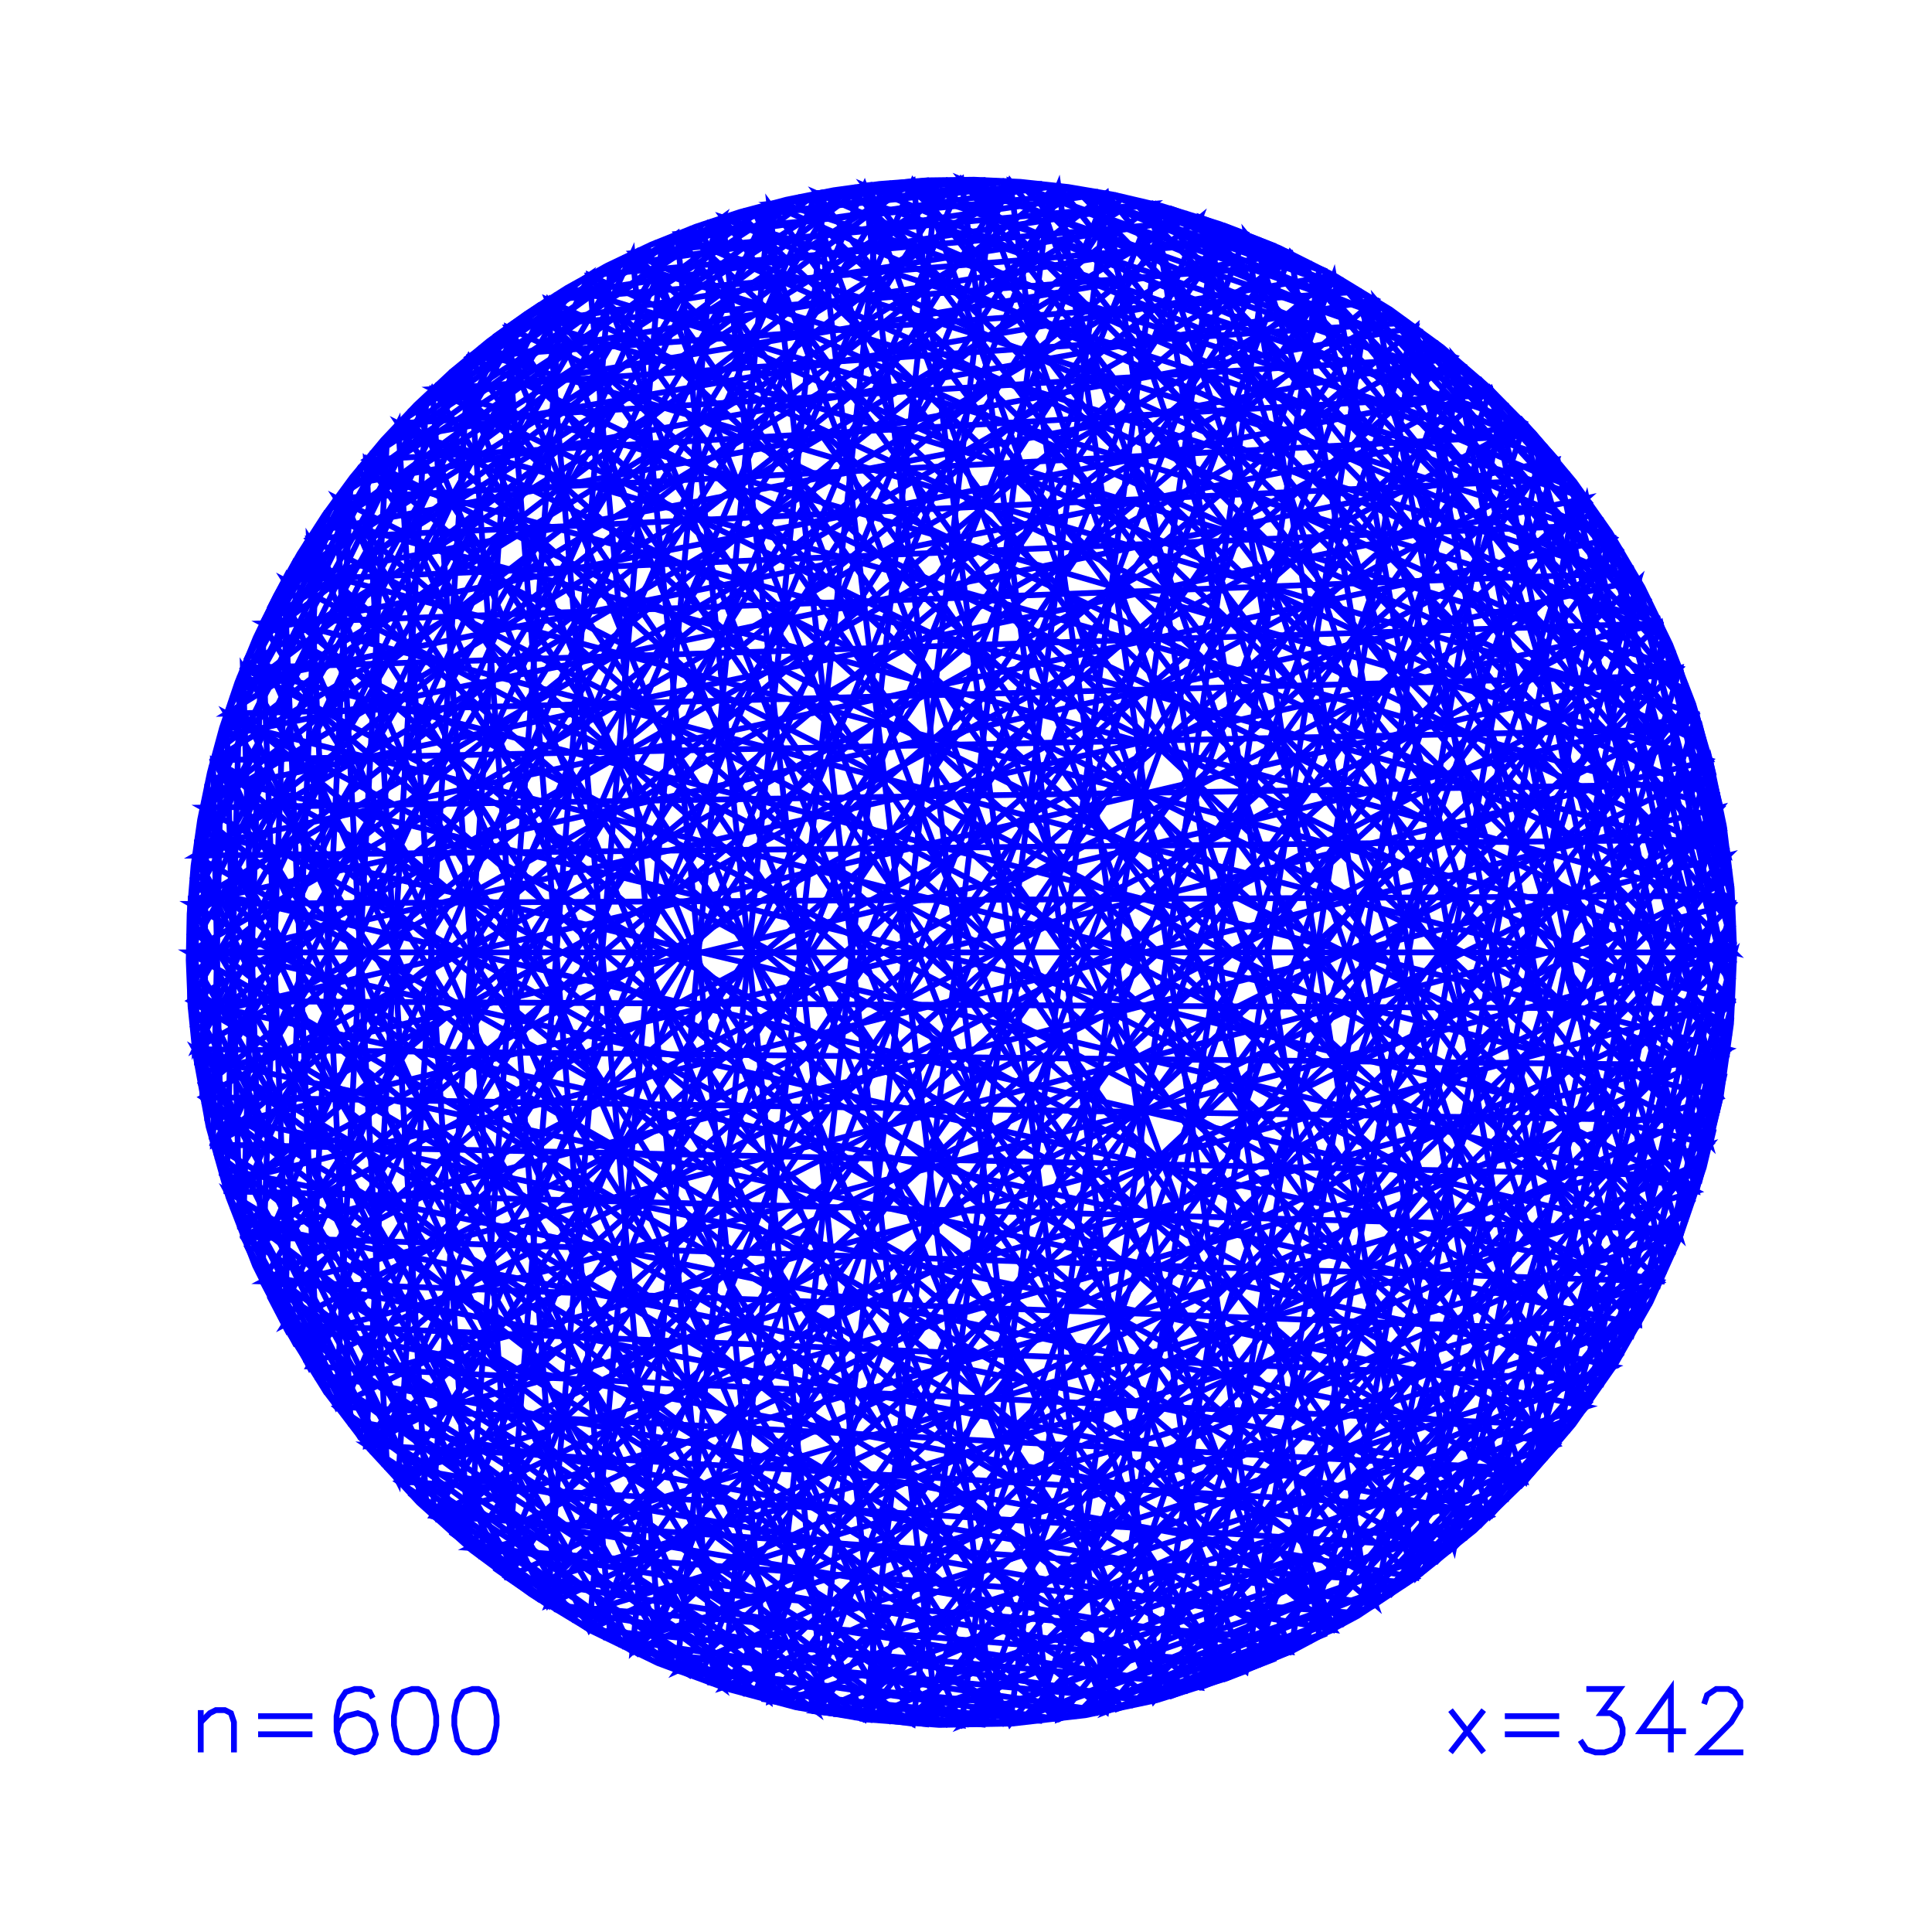 <?xml version="1.0" encoding="utf-8" ?>
<svg xmlns="http://www.w3.org/2000/svg" xmlns:cc="http://creativecommons.org/ns" xmlns:dc="http://purl.org/dc/elements/1.1/" xmlns:ev="http://www.w3.org/2001/xml-events" xmlns:inkscape="http://www.inkscape.org/namespaces/inkscape" xmlns:rdf="http://www.w3.org/1999/02/22-rdf-syntax-ns" xmlns:sodipodi="http://sodipodi.sourceforge.net/DTD/sodipodi-0.dtd" xmlns:xlink="http://www.w3.org/1999/xlink" baseProfile="tiny" height="10.0cm" version="1.2" viewBox="0 0 377.953 377.953" width="10.0cm">
  <defs/>
  <g fill="none" id="layer1" inkscape:groupmode="layer" inkscape:label="1" stroke="#0000ff" stroke-width="1.134" style="display:inline">
    <polyline points="57.164,261.909 339.272,186.319 338.758,173.864 337.219,161.494 334.668,149.293 331.241,137.701 326.749,126.073 321.315,114.855 314.974,104.122 308.002,94.248 300.009,84.683 291.256,75.808 282.097,67.919 272.023,60.577 261.379,54.09 250.237,48.502 238.672,43.85 227.128,40.265 217.932,38.112 208.994,36.59 199.604,35.577 190.546,35.158 181.48,35.282 172.062,35.99 163.079,37.221 153.818,39.074 144.691,41.501 136.088,44.363 127.325,47.887 118.8,51.952 110.87,56.347 102.905,61.422 95.571,66.754 88.286,72.764 81.39,79.218 74.911,86.089 68.873,93.352 63.514,100.666 58.604,108.288 53.984,116.525 50.041,124.69 46.462,133.43 43.436,142.377 41.062,151.127 39.152,160.377 37.865,169.352 37.098,178.765 36.917,187.83 37.279,196.89 38.234,206.286 40.803,220.407 44.699,234.221 49.888,247.603 56.137,260.103 63.729,272.283 72.198,283.4 81.927,293.952 92.319,303.296 103.844,311.851 115.796,319.094 128.712,325.351 142.164,330.355 155.661,333.981 169.81,336.391 183.746,337.438 198.096,337.168 212.356,335.54 226.397,332.566 240.093,328.275 252.98,322.866 265.636,316.097 277.288,308.382 288.462,299.373 298.473,289.622 307.771,278.689 315.79,267.243 322.888,254.768 328.633,242.029 333.283,228.45 336.623,214.492 338.626,200.279 339.272,186.319 36.909,186.319 263.681,317.246"/>
    <polyline points="265.048,316.447 324.883,121.949 262.306,54.608"/>
    <polyline points="263.681,55.392 36.909,186.319 112.5,317.246"/>
    <polyline points="111.133,316.447 324.883,250.689 113.875,54.608"/>
    <line x1="115.258" x2="88.113" y1="53.838" y2="72.916"/>
    <line x1="86.931" x2="310.399" y1="73.969" y2="275.181"/>
    <polyline points="311.322,273.895 291.581,296.525 202.318,35.809"/>
    <line x1="200.741" x2="47.526" y1="35.668" y2="130.665"/>
    <polyline points="46.951,132.14 44.309,233.036 329.23,240.497"/>
    <line x1="328.655" x2="37.44" y1="241.972" y2="173.668"/>
    <line x1="37.315" x2="37.208" y1="175.247" y2="195.812"/>
    <polyline points="37.315,197.391 37.208,176.826 320.572,113.487 284.457,302.806 191.257,35.171"/>
    <polyline points="192.839,35.212 150.493,39.887 321.327,114.878"/>
    <polyline points="322.068,116.277 159.762,334.822 181.76,337.367"/>
    <polyline points="183.342,337.425 150.493,39.887 316.578,265.985"/>
    <line x1="315.737" x2="337.873" y1="267.326" y2="165.801"/>
    <polyline points="337.65,164.234 38.102,167.371 243.744,45.754 39.299,213.091"/>
    <line x1="39.587" x2="335.631" y1="214.647" y2="219.298"/>
    <line x1="335.277" x2="334.522" y1="220.841" y2="223.916"/>
    <polyline points="334.12,225.447 188.091,35.138 294.992,79.418"/>
    <line x1="293.866" x2="252.46" y1="78.304" y2="323.112"/>
    <polyline points="251.024,323.778 84.6,76.113 37.58,172.091"/>
    <polyline points="37.738,170.516 234.808,330.101 249.581,324.43"/>
    <polyline points="248.132,325.066 207.039,36.33 97.953,307.69"/>
    <line x1="99.228" x2="270.43" y1="308.627" y2="59.528"/>
    <line x1="271.753" x2="320.572" y1="60.397" y2="113.487"/>
    <polyline points="319.802,112.103 51.298,121.949 318.219,263.276"/>
    <polyline points="319.017,261.909 339.272,186.319 188.091,337.5 42.061,225.447"/>
    <line x1="41.659" x2="332.819" y1="223.916" y2="230.015"/>
    <polyline points="333.269,228.497 304.578,89.952 152.029,39.502"/>
    <polyline points="153.568,39.132 41.659,223.916 222.613,333.506"/>
    <polyline points="224.152,333.136 304.578,89.952 42.912,144.141"/>
    <polyline points="43.362,142.623 41.659,223.916 298.297,82.828 71.603,282.685 41.273,222.381"/>
    <polyline points="40.904,220.841 334.522,148.722 252.46,49.526 147.435,331.931"/>
    <polyline points="148.962,332.349 188.091,337.5 81.189,79.418"/>
    <polyline points="80.076,80.543 123.721,49.526 296.105,292.095"/>
    <polyline points="294.992,293.22 188.091,337.5 334.12,147.19"/>
    <line x1="333.702" x2="123.721" y1="145.663" y2="49.526"/>
    <polyline points="122.292,50.208 37.208,195.812 103.114,311.358"/>
    <polyline points="101.809,310.461 328.655,241.972 338.741,198.969"/>
    <polyline points="338.866,197.391 37.208,195.812 320.572,259.151 284.457,69.832 317.406,108.003"/>
    <polyline points="318.219,109.362 51.298,250.689 319.802,260.534"/>
    <line x1="320.572" x2="104.428" y1="259.151" y2="60.397"/>
    <polyline points="103.114,61.28 37.208,176.826 122.292,322.43"/>
    <polyline points="120.87,321.734 320.572,259.151 255.311,50.904"/>
    <line x1="253.889" x2="37.208" y1="50.208" y2="176.826"/>
    <polyline points="37.117,178.407 99.228,308.627 256.725,321.022"/>
    <polyline points="258.132,320.296 216.419,37.816 37.042,179.988"/>
    <polyline points="36.984,181.57 225.688,332.75 259.531,319.555"/>
    <line x1="260.923" x2="158.208" y1="318.8" y2="38.12"/>
    <line x1="159.762" x2="54.113" y1="37.816" y2="116.277"/>
    <polyline points="54.854,114.878 150.493,332.75 192.839,337.425"/>
    <line x1="191.257" x2="284.457" y1="337.467" y2="69.832"/>
    <polyline points="283.232,68.829 331.872,233.036 38.771,162.669"/>
    <polyline points="39.027,161.107 77.884,82.828 91.724,302.806 36.943,189.485"/>
    <polyline points="36.918,187.902 324.883,121.949 47.526,130.665 338.079,205.267 107.084,313.965 216.419,37.816 178.598,337.202 55.609,259.151 284.457,302.806 77.884,289.81 41.659,223.916 252.46,49.526 328.655,130.665 338.079,167.371 107.084,58.672 216.419,334.822 178.598,35.436 55.609,113.487 284.457,69.832 77.884,82.828 41.659,148.722 252.46,323.112 328.655,241.972 338.079,205.267 166.006,36.76"/>
    <polyline points="164.441,36.999 44.309,233.036 65.782,275.181 219.523,38.441"/>
    <polyline points="221.07,38.779 336.594,157.99 299.375,288.65"/>
    <line x1="298.297" x2="162.878" y1="289.81" y2="335.383"/>
    <polyline points="164.441,335.639 44.309,139.601 305.58,281.46"/>
    <polyline points="306.57,280.225 338.079,167.371 210.175,36.76"/>
    <polyline points="211.74,36.999 44.309,139.601 329.23,132.14"/>
    <polyline points="329.79,133.621 298.297,289.81 71.603,89.952 83.452,295.435"/>
    <polyline points="82.315,294.334 252.46,323.112 147.435,40.707"/>
    <polyline points="145.912,41.141 71.603,89.952 334.908,222.381"/>
    <line x1="333.702" x2="123.721" y1="226.975" y2="323.112"/>
    <polyline points="125.157,323.778 84.6,296.525 100.514,63.087"/>
    <polyline points="101.809,62.177 328.655,130.665 123.721,323.112 150.493,39.887 54.854,257.76"/>
    <line x1="55.609" x2="314.012" y1="259.151" y2="269.981"/>
    <polyline points="313.13,271.295 338.973,176.826 324.202,120.52"/>
    <polyline points="323.505,119.099 55.609,259.151 197.583,35.436 39.587,157.99 40.55,219.298"/>
    <polyline points="40.213,217.751 310.399,275.181 141.373,330.101 310.399,97.457 141.373,42.537 310.399,275.181 234.808,42.537 99.228,64.011 37.117,194.231"/>
    <polyline points="37.042,192.65 216.419,334.822 258.132,52.342"/>
    <polyline points="256.725,51.615 99.228,64.011 270.43,313.11"/>
    <polyline points="271.753,312.241 320.572,259.151 338.973,176.826 51.979,252.118"/>
    <polyline points="52.676,253.539 55.609,259.151 62.169,102.657"/>
    <polyline points="63.052,101.343 338.973,176.826 177.018,337.094"/>
    <line x1="178.598" x2="73.647" y1="337.202" y2="87.534"/>
    <line x1="74.688" x2="260.923" y1="86.341" y2="53.838"/>
    <polyline points="259.531,53.083 225.688,39.887 116.65,319.555"/>
    <line x1="118.049" x2="216.419" y1="320.296" y2="334.822"/>
    <polyline points="214.862,335.111 132.437,326.884 161.319,37.527"/>
    <polyline points="162.878,37.255 298.297,82.828 213.303,335.383"/>
    <polyline points="211.74,335.639 44.309,233.036 70.601,281.46"/>
    <polyline points="69.611,280.225 338.079,205.267 306.57,92.413"/>
    <line x1="305.58" x2="44.309" y1="91.177" y2="233.036"/>
    <polyline points="44.806,234.54 260.923,53.838 91.724,302.806 115.258,318.8 236.311,329.604"/>
    <line x1="234.808" x2="338.443" y1="330.101" y2="202.122"/>
    <polyline points="338.27,203.695 207.039,36.33 128.049,47.572"/>
    <polyline points="129.506,46.951 107.084,313.965 96.687,306.739"/>
    <polyline points="95.431,305.775 315.737,105.312 159.762,37.816 322.068,256.361"/>
    <polyline points="321.327,257.76 150.493,332.75 183.342,35.212"/>
    <polyline points="181.76,35.27 159.762,37.816 194.421,337.367"/>
    <polyline points="196.003,337.293 276.953,308.627 53.387,117.684"/>
    <polyline points="52.676,119.099 55.609,113.487 62.169,269.981"/>
    <polyline points="61.299,268.658 276.953,308.627 234.808,42.537 249.581,48.208"/>
    <polyline points="251.024,48.86 84.6,296.525 275.667,309.551"/>
    <line x1="276.953" x2="314.882" y1="308.627" y2="103.98"/>
    <line x1="315.737" x2="130.968" y1="105.312" y2="46.345"/>
    <line x1="132.437" x2="330.334" y1="45.754" y2="135.108"/>
    <polyline points="330.862,136.601 178.598,337.202 45.319,236.037"/>
    <polyline points="45.847,237.53 132.437,45.754 38.102,205.267 38.531,164.234"/>
    <polyline points="38.308,165.801 315.737,105.312 337.873,206.837"/>
    <line x1="338.079" x2="210.175" y1="205.267" y2="335.878"/>
    <polyline points="208.608,336.101 60.444,105.312 68.634,278.979"/>
    <polyline points="67.67,277.723 269.097,313.965 327.459,244.904"/>
    <polyline points="326.838,246.36 169.143,36.33 309.461,96.181"/>
    <line x1="308.511" x2="269.097" y1="94.915" y2="313.965"/>
    <polyline points="267.756,314.807 225.688,39.887 108.425,57.831"/>
    <line x1="109.775" x2="91.724" y1="57.004" y2="302.806"/>
    <polyline points="92.949,303.809 331.872,233.036 65.782,97.457 219.523,334.196"/>
    <polyline points="217.973,334.517 260.923,318.8 301.493,86.341"/>
    <line x1="300.44" x2="65.782" y1="85.159" y2="97.457"/>
    <polyline points="66.72,96.181 169.143,336.308 309.461,276.457"/>
    <polyline points="308.511,277.723 269.097,58.672 327.459,127.734"/>
    <line x1="328.065" x2="60.444" y1="129.196" y2="267.326"/>
    <polyline points="59.603,265.985 150.493,332.75 123.721,49.526 42.479,226.975"/>
    <polyline points="42.912,228.497 304.578,282.685 298.297,289.81 41.659,148.722 43.362,230.015"/>
    <polyline points="43.827,231.528 336.594,157.99 197.583,337.202 89.306,71.876"/>
    <line x1="90.51" x2="243.744" y1="70.847" y2="45.754"/>
    <polyline points="245.213,46.345 315.737,267.326 280.75,305.775"/>
    <polyline points="279.495,306.739 107.084,58.672 38.102,205.267 281.996,67.839"/>
    <polyline points="280.75,66.862 315.737,105.312 245.213,326.293"/>
    <line x1="246.676" x2="107.084" y1="325.687" y2="313.965"/>
    <polyline points="108.425,314.807 225.688,332.75 123.721,323.112 42.479,145.663"/>
    <polyline points="42.061,147.19 188.091,35.138 227.219,332.349"/>
    <polyline points="228.746,331.931 252.46,323.112 334.522,223.916 84.6,296.525 37.58,200.546"/>
    <polyline points="37.738,202.122 234.808,42.537 126.6,324.43"/>
    <polyline points="128.049,325.066 207.039,336.308 338.27,168.943"/>
    <line x1="338.443" x2="234.808" y1="170.516" y2="42.537"/>
    <polyline points="236.311,43.034 115.258,53.838 288.068,299.721"/>
    <polyline points="286.875,300.762 197.583,337.202 138.372,329.091"/>
    <polyline points="139.87,329.604 115.258,53.838 336.289,156.437"/>
    <polyline points="335.968,154.887 310.399,275.181 289.25,298.668"/>
    <polyline points="290.421,297.603 39.587,157.99 335.631,153.34"/>
    <polyline points="335.277,151.797 334.522,148.722 291.581,296.525 50.631,249.253"/>
    <polyline points="49.98,247.81 141.373,42.537 65.782,97.457 44.309,139.601 46.951,240.497"/>
    <line x1="47.526" x2="312.233" y1="241.972" y2="100.038"/>
    <polyline points="311.322,98.743 291.581,76.113 202.318,336.829"/>
    <polyline points="203.893,336.672 141.373,330.101 172.288,35.966"/>
    <line x1="173.863" x2="291.581" y1="35.809" y2="76.113"/>
    <polyline points="290.421,75.035 39.587,214.647 233.3,330.582"/>
    <polyline points="231.787,331.048 334.522,223.916 40.904,151.797"/>
    <polyline points="40.55,153.34 39.587,214.647 85.76,297.603"/>
    <polyline points="86.931,298.668 310.399,97.457 40.213,154.887"/>
    <polyline points="39.892,156.437 115.258,318.8 288.068,72.916"/>
    <line x1="289.25" x2="310.399" y1="73.969" y2="97.457"/>
    <polyline points="307.547,93.659 60.444,105.312 159.762,334.822 54.113,256.361"/>
    <polyline points="53.387,254.954 276.953,64.011 234.808,330.101 310.399,97.457 335.968,217.751"/>
    <polyline points="336.289,216.201 115.258,318.8 88.113,299.721"/>
    <polyline points="89.306,300.762 197.583,35.436 336.594,214.647 76.807,288.65"/>
    <line x1="77.884" x2="240.788" y1="289.81" y2="44.62"/>
    <polyline points="242.269,45.179 331.872,139.601 133.912,327.459"/>
    <line x1="132.437" x2="45.847" y1="326.884" y2="135.108"/>
    <polyline points="46.391,133.621 298.297,82.828 304.578,89.952 78.974,290.958"/>
    <polyline points="80.076,292.095 123.721,323.112 296.105,80.543"/>
    <line x1="297.207" x2="304.578" y1="81.68" y2="89.952"/>
    <polyline points="303.562,88.738 132.437,326.884 330.334,237.53"/>
    <polyline points="330.862,236.037 178.598,35.436 73.647,285.104"/>
    <polyline points="72.619,283.9 132.437,326.884 38.102,167.371 94.185,67.839"/>
    <polyline points="95.431,66.862 315.737,267.326 130.968,326.293"/>
    <polyline points="129.506,325.687 107.084,58.672 96.687,65.899"/>
    <line x1="97.953" x2="207.039" y1="64.948" y2="336.308"/>
    <polyline points="205.467,336.498 169.143,36.33 170.714,36.14"/>
    <line x1="169.143" x2="49.343" y1="36.33" y2="126.278"/>
    <polyline points="48.722,127.734 269.097,313.965 169.143,36.33 66.72,276.457"/>
    <line x1="65.782" x2="300.44" y1="275.181" y2="287.479"/>
    <polyline points="301.493,286.297 260.923,53.838 158.208,334.517"/>
    <line x1="159.762" x2="194.421" y1="334.822" y2="35.27"/>
    <polyline points="196.003,35.345 276.953,64.011 314.882,268.658"/>
    <polyline points="317.406,264.635 284.457,302.806 184.924,337.467"/>
    <polyline points="186.507,337.492 51.298,121.949 57.963,109.362"/>
    <polyline points="57.164,110.728 339.272,186.319 188.091,35.138 81.189,293.22"/>
    <line x1="84.6" x2="338.601" y1="296.525" y2="172.091"/>
    <line x1="338.741" x2="328.655" y1="173.668" y2="130.665"/>
    <polyline points="326.838,126.278 169.143,336.308 170.714,336.498"/>
    <polyline points="172.288,336.672 141.373,42.537 203.893,35.966"/>
    <line x1="205.467" x2="169.143" y1="36.14" y2="336.308"/>
    <polyline points="167.573,336.101 60.444,267.326 68.634,93.659"/>
    <line x1="67.67" x2="269.097" y1="94.915" y2="58.672"/>
    <line x1="267.756" x2="225.688" y1="57.831" y2="332.75"/>
    <polyline points="230.269,331.497 71.603,89.952 41.273,150.257"/>
    <line x1="41.659" x2="332.819" y1="148.722" y2="142.623"/>
    <line x1="333.269" x2="304.578" y1="144.141" y2="282.685"/>
    <polyline points="303.562,283.9 132.437,45.754 214.862,37.527"/>
    <polyline points="213.303,37.255 298.297,289.81 46.391,239.016"/>
    <polyline points="48.116,243.441 60.444,267.326 159.762,37.816 178.598,35.436 302.534,87.534"/>
    <polyline points="299.375,83.988 336.594,214.647 221.07,333.859"/>
    <polyline points="237.809,329.091 197.583,35.436 286.875,71.876"/>
    <polyline points="285.672,70.847 243.744,326.884 39.299,159.547"/>
    <line x1="39.587" x2="85.76" y1="157.99" y2="75.035"/>
    <line x1="84.6" x2="125.157" y1="76.113" y2="48.86"/>
    <polyline points="126.6,48.208 234.808,330.101 99.228,308.627 119.456,51.615"/>
    <polyline points="120.87,50.904 320.572,113.487 338.973,195.812 63.052,271.295"/>
    <polyline points="63.948,272.6 47.526,241.972 175.44,35.668"/>
    <line x1="177.018" x2="338.973" y1="35.544" y2="195.812"/>
    <polyline points="339.065,194.231 99.228,308.627 105.751,313.11"/>
    <polyline points="104.428,312.241 320.572,113.487 255.311,321.734"/>
    <polyline points="253.889,322.43 37.208,195.812 273.067,61.28"/>
    <polyline points="274.372,62.177 328.655,241.972 123.721,49.526 225.688,39.887 36.984,191.068"/>
    <line x1="36.909" x2="112.5" y1="186.319" y2="55.392"/>
    <line x1="111.133" x2="324.883" y1="56.191" y2="121.949"/>
    <line x1="325.55" x2="291.581" y1="123.385" y2="296.525"/>
    <polyline points="292.729,295.435 71.603,282.685 145.912,331.497"/>
    <polyline points="144.394,331.048 334.522,148.722 84.6,76.113 100.514,309.551"/>
    <polyline points="94.185,304.798 38.102,205.267 243.744,326.884 90.51,301.79"/>
    <polyline points="75.741,287.479 65.782,97.457 156.658,38.441"/>
    <polyline points="155.111,38.779 336.594,214.647 332.354,231.528"/>
    <line x1="331.872" x2="133.912" y1="233.036" y2="45.179"/>
    <line x1="135.393" x2="77.884" y1="44.62" y2="82.828"/>
    <polyline points="78.974,81.68 304.578,282.685 152.029,333.136"/>
    <polyline points="153.568,333.506 41.659,148.722 222.613,39.132"/>
    <polyline points="224.152,39.502 304.578,282.685 297.207,290.958"/>
    <polyline points="293.866,294.334 252.46,49.526 82.315,78.304"/>
    <polyline points="83.452,77.202 71.603,282.685 334.908,150.257"/>
    <line x1="334.522" x2="231.787" y1="148.722" y2="41.59"/>
    <polyline points="233.3,42.056 39.587,157.99 142.881,330.582"/>
    <line x1="141.373" x2="326.201" y1="330.101" y2="247.81"/>
    <polyline points="325.55,249.253 291.581,76.113 50.631,123.385"/>
    <polyline points="49.98,124.828 141.373,330.101 65.782,275.181 331.872,139.601 38.771,209.969"/>
    <polyline points="39.027,211.531 77.884,289.81 91.724,69.832 266.406,57.004"/>
    <polyline points="265.048,56.191 324.883,250.689 47.526,241.972 338.079,167.371 166.006,335.878"/>
    <polyline points="161.319,335.111 132.437,45.754 72.619,88.738"/>
    <line x1="71.603" x2="292.729" y1="89.952" y2="77.202"/>
    <line x1="298.297" x2="329.79" y1="82.828" y2="239.016"/>
    <polyline points="328.065,243.441 60.444,105.312 167.573,36.536"/>
    <line x1="178.598" x2="45.319" y1="35.436" y2="136.601"/>
    <polyline points="44.806,138.098 260.923,318.8 331.375,234.54"/>
    <line x1="324.883" x2="339.263" y1="250.689" y2="187.902"/>
    <polyline points="339.238,189.485 91.724,69.832 115.258,53.838 39.892,216.201"/>
    <polyline points="38.531,208.404 38.102,167.371 107.084,313.965 279.495,65.899"/>
    <polyline points="278.228,64.948 207.039,36.33 269.097,58.672 169.143,336.308 49.343,246.36"/>
    <polyline points="48.722,244.904 269.097,58.672 216.419,37.816 118.049,52.342"/>
    <polyline points="116.65,53.083 225.688,332.75 339.197,191.068"/>
    <line x1="339.139" x2="216.419" y1="192.65" y2="37.816"/>
    <polyline points="217.973,38.12 260.923,53.838 331.375,138.098"/>
    <line x1="331.872" x2="337.41" y1="139.601" y2="162.669"/>
    <polyline points="337.154,161.107 77.884,289.81 135.393,328.018"/>
    <polyline points="136.88,328.562 243.744,45.754 239.301,44.075"/>
    <line x1="237.809" x2="197.583" y1="43.547" y2="337.202"/>
    <polyline points="199.163,337.094 338.973,195.812 313.13,101.343"/>
    <line x1="314.012" x2="55.609" y1="102.657" y2="113.487"/>
    <polyline points="56.38,112.103 51.298,250.689 57.963,263.276"/>
    <polyline points="58.776,264.635 284.457,69.832 184.924,35.171"/>
    <line x1="186.507" x2="51.298" y1="35.146" y2="250.689"/>
    <polyline points="56.38,260.534 51.298,121.949 47.526,241.972 200.741,336.97"/>
    <polyline points="189.674,337.492 51.298,250.689 47.526,130.665 175.44,336.97"/>
    <polyline points="173.863,336.829 291.581,296.525 64.859,98.743"/>
    <polyline points="63.948,100.038 47.526,130.665 312.233,272.6"/>
    <polyline points="307.547,278.979 60.444,267.326 208.608,36.536"/>
    <line x1="207.039" x2="37.911" y1="36.33" y2="168.943"/>
    <line x1="38.102" x2="281.996" y1="167.371" y2="304.798"/>
    <polyline points="283.232,303.809 331.872,139.601 92.949,68.829"/>
    <line x1="91.724" x2="109.775" y1="69.832" y2="315.634"/>
    <polyline points="113.875,318.03 324.883,121.949 339.263,184.736"/>
    <polyline points="339.238,183.153 91.724,302.806 266.406,315.634"/>
    <polyline points="262.306,318.03 324.883,250.689 36.918,184.736"/>
    <polyline points="36.943,183.153 91.724,69.832 260.923,318.8 74.688,286.297"/>
    <line x1="71.603" x2="230.269" y1="282.685" y2="41.141"/>
    <line x1="228.746" x2="252.46" y1="40.707" y2="49.526"/>
    <polyline points="248.132,47.572 207.039,336.308 278.228,307.69"/>
    <polyline points="274.372,310.461 328.655,130.665 37.44,198.969"/>
    <polyline points="37.911,203.695 207.039,336.308 269.097,313.965 216.419,334.822 339.139,179.988"/>
    <line x1="339.197" x2="225.688" y1="181.57" y2="39.887"/>
    <line x1="227.219" x2="188.091" y1="40.289" y2="337.5"/>
    <polyline points="180.178,337.293 276.953,64.011 61.299,103.98"/>
    <line x1="60.444" x2="48.116" y1="105.312" y2="129.196"/>
    <line x1="51.298" x2="189.674" y1="121.949" y2="35.146"/>
    <line x1="188.091" x2="148.962" y1="35.138" y2="40.289"/>
    <line x1="150.493" x2="59.603" y1="39.887" y2="106.653"/>
    <line x1="58.776" x2="284.457" y1="108.003" y2="302.806"/>
    <polyline points="285.672,301.79 243.744,45.754 336.882,159.547"/>
    <line x1="336.594" x2="332.354" y1="157.99" y2="141.11"/>
    <line x1="326.201" x2="141.373" y1="124.828" y2="42.537"/>
    <line x1="139.87" x2="115.258" y1="43.034" y2="318.8"/>
    <polyline points="119.456,321.022 99.228,64.011 339.065,178.407"/>
    <line x1="338.973" x2="199.163" y1="176.826" y2="35.544"/>
    <line x1="197.583" x2="138.372" y1="35.436" y2="43.547"/>
    <line x1="136.88" x2="243.744" y1="44.075" y2="326.884"/>
    <polyline points="242.269,327.459 331.872,233.036 337.41,209.969"/>
    <line x1="337.65" x2="38.102" y1="208.404" y2="205.267"/>
    <polyline points="38.308,206.837 315.737,267.326 159.762,334.822 178.598,337.202 302.534,285.104"/>
    <polyline points="322.794,254.954 276.953,308.627 180.178,35.345"/>
    <polyline points="144.394,41.59 334.522,223.916 291.581,76.113 64.859,273.895"/>
    <polyline points="72.933,332.185 72.343,331.004 70.571,330.413 69.39,330.413 67.618,331.004 66.437,332.776 65.847,335.728 65.847,338.681 66.437,341.043 67.618,342.224 69.39,342.815 71.752,342.224 72.933,341.043 73.524,339.272 72.933,336.909 71.752,335.728 69.98,335.138 67.618,335.728 66.437,336.909 65.847,338.681"/>
    <line x1="61.122" x2="50.492" y1="339.272" y2="339.272"/>
    <line x1="50.492" x2="61.122" y1="335.728" y2="335.728"/>
    <polyline points="45.768,342.815 45.768,336.909 45.177,335.138 43.996,334.547 42.224,334.547 41.043,335.138 39.272,336.909"/>
    <line x1="39.272" x2="39.272" y1="334.547" y2="342.815"/>
    <polygon points="85.335,335.728 84.744,332.776 83.563,331.004 81.791,330.413 80.61,330.413 78.839,331.004 77.657,332.776 77.067,335.728 77.067,337.5 77.657,340.453 78.839,342.224 80.61,342.815 81.791,342.815 83.563,342.224 84.744,340.453 85.335,337.5"/>
    <polygon points="88.878,335.728 88.878,337.5 89.469,340.453 90.65,342.224 92.421,342.815 93.602,342.815 95.374,342.224 96.555,340.453 97.146,337.5 97.146,335.728 96.555,332.776 95.374,331.004 93.602,330.413 92.421,330.413 90.65,331.004 89.469,332.776"/>
    <line x1="150.493" x2="316.578" y1="332.75" y2="106.653"/>
    <line x1="319.017" x2="339.272" y1="110.728" y2="186.319"/>
    <polyline points="338.866,175.247 37.208,176.826 273.067,311.358"/>
    <line x1="283.76" x2="290.256" y1="334.547" y2="342.815"/>
    <line x1="294.39" x2="305.02" y1="339.272" y2="339.272"/>
    <line x1="305.02" x2="294.39" y1="335.728" y2="335.728"/>
    <line x1="290.256" x2="283.76" y1="334.547" y2="342.815"/>
    <polyline points="309.154,340.453 310.335,342.224 312.106,342.815 313.878,342.815 315.65,342.224 316.831,341.043 317.421,339.272 317.421,338.091 316.831,336.319 315.059,335.138 313.287,335.138 316.831,330.413 310.335,330.413"/>
    <polyline points="326.87,342.815 326.87,330.413 320.965,338.681 329.823,338.681"/>
    <polyline points="333.366,333.366 333.957,331.594 335.728,330.413 338.091,330.413 339.272,331.004 340.453,332.776 340.453,333.957 338.681,336.909 332.776,342.815 341.043,342.815"/>
    <polyline points="323.505,253.539 55.609,113.487 197.583,337.202 39.587,214.647 142.881,42.056"/>
    <line x1="107.084" x2="246.676" y1="58.672" y2="46.951"/>
    <polyline points="275.667,63.087 84.6,76.113 338.601,200.546"/>
    <polyline points="337.154,211.531 77.884,82.828 240.788,328.018"/>
    <polyline points="239.301,328.562 243.744,326.884 336.882,213.091"/>
    <line x1="336.594" x2="43.827" y1="214.647" y2="141.11"/>
    <line x1="44.309" x2="70.601" y1="139.601" y2="91.177"/>
    <line x1="69.611" x2="338.079" y1="92.413" y2="167.371"/>
    <line x1="322.794" x2="276.953" y1="117.684" y2="64.011"/>
    <line x1="105.751" x2="99.228" y1="59.528" y2="64.011"/>
    <polyline points="76.807,83.988 336.594,157.99 155.111,333.859"/>
    <polyline points="156.658,334.196 65.782,275.181 75.741,85.159"/>
    <polyline points="51.979,120.52 338.973,195.812 324.202,252.118"/>
  </g>
</svg>
